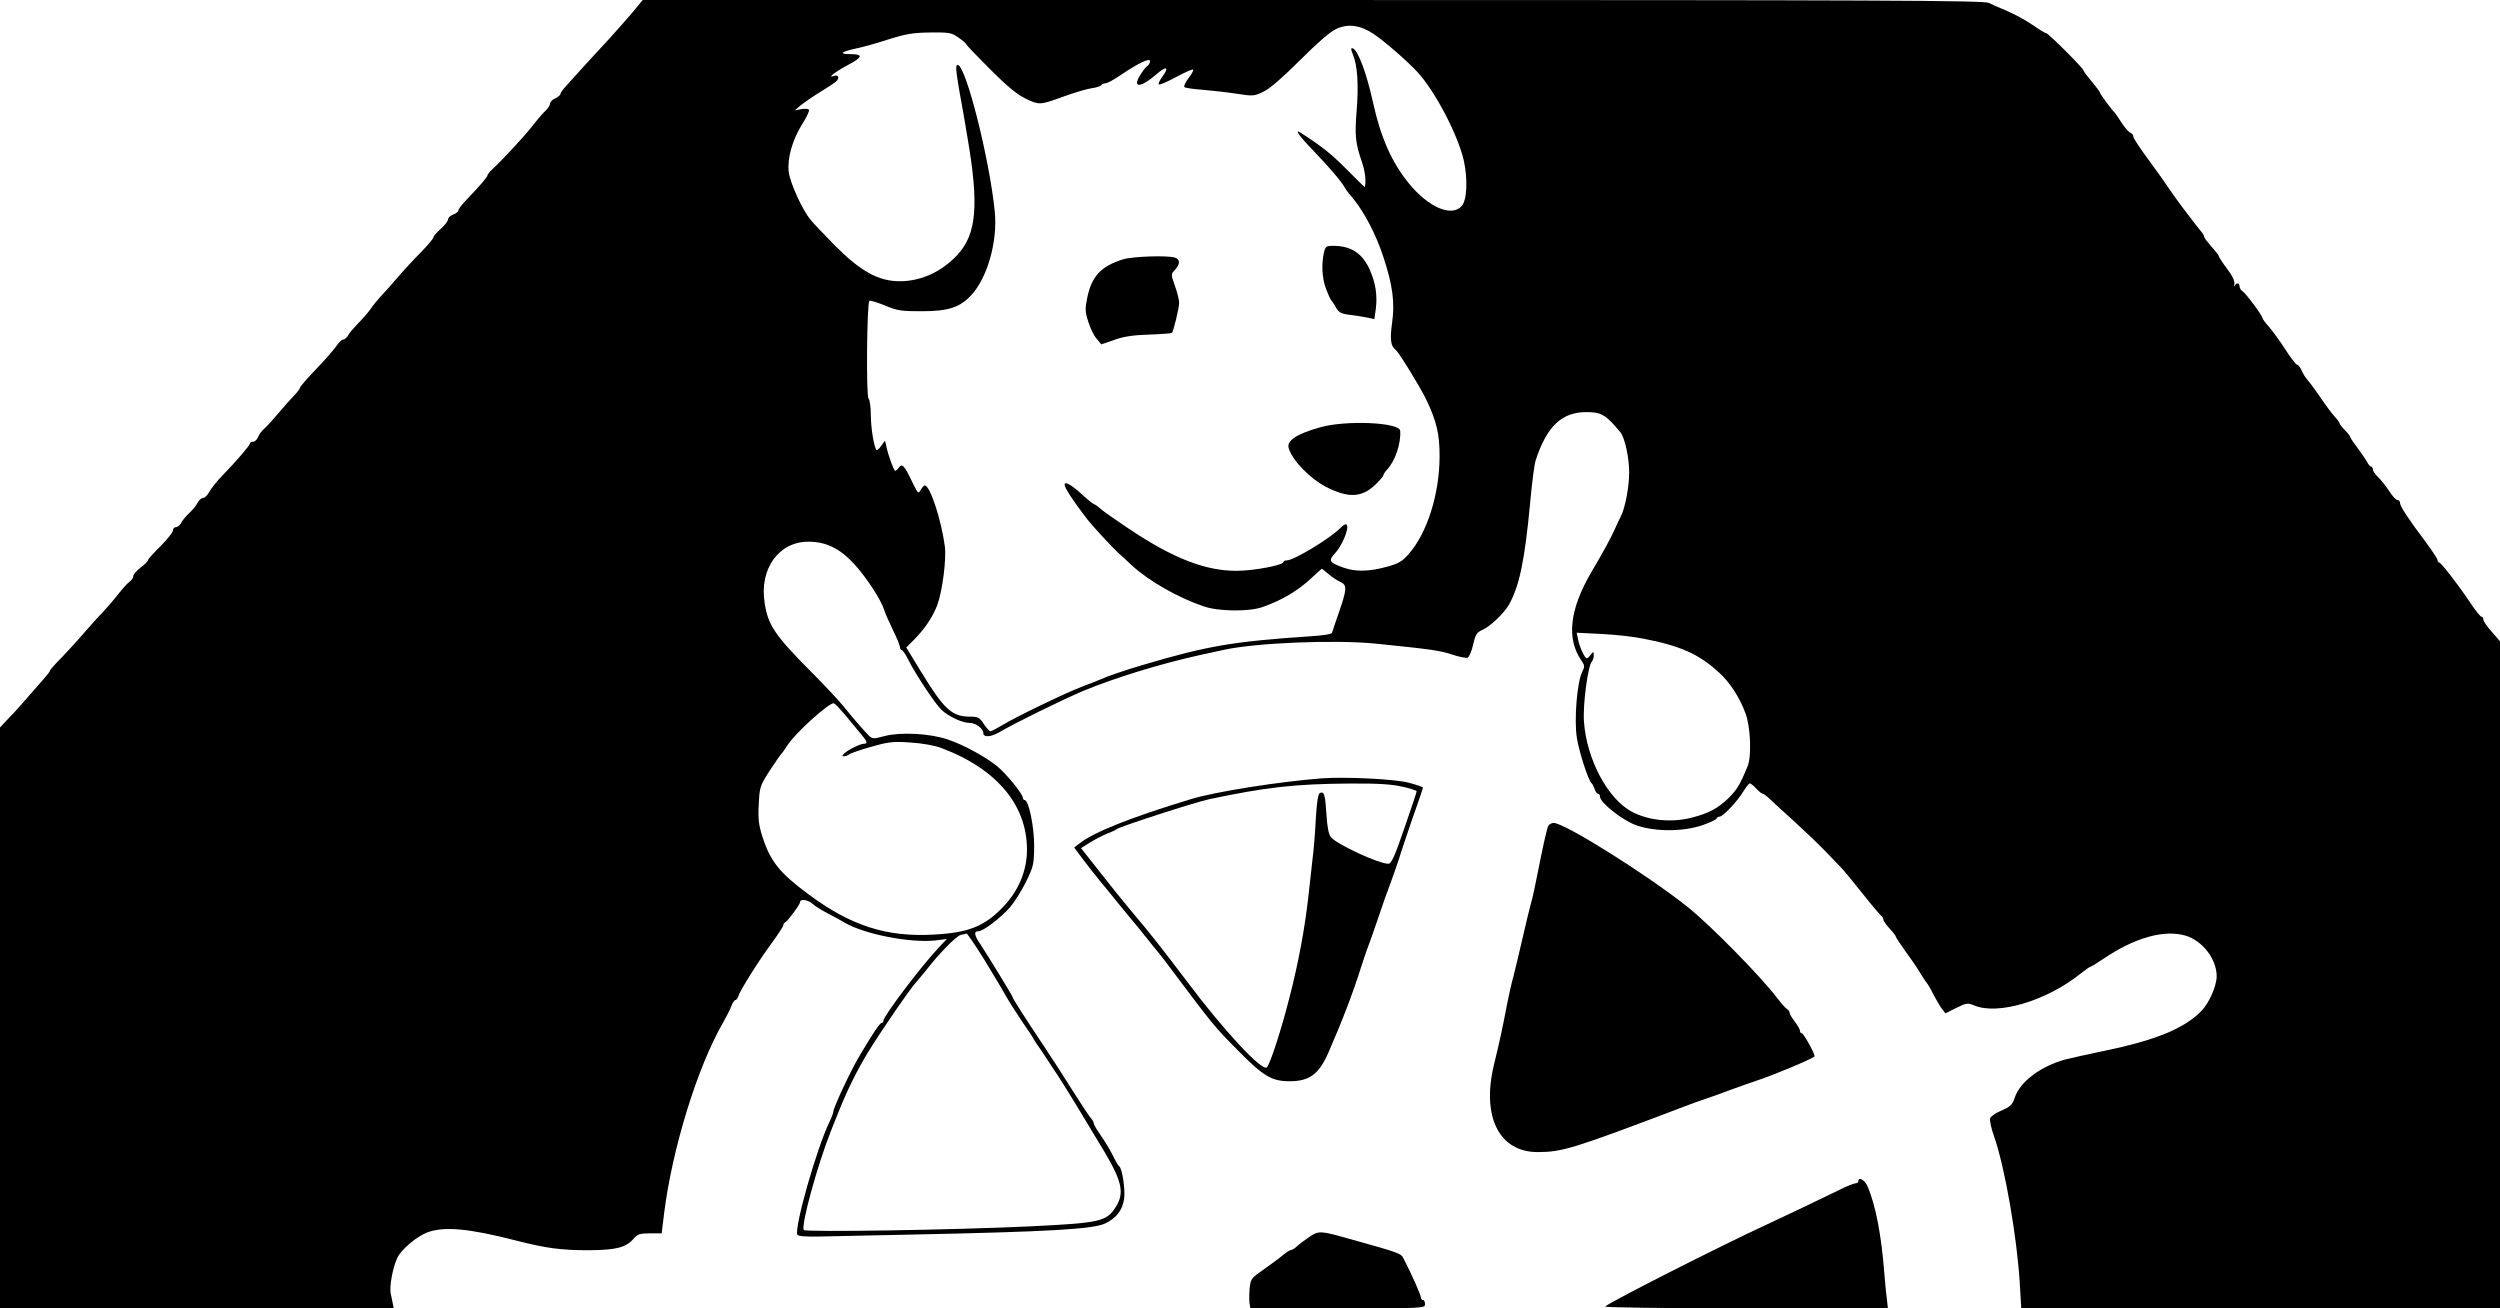 <?xml version="1.0" standalone="no"?>
<!DOCTYPE svg PUBLIC "-//W3C//DTD SVG 20010904//EN"
 "http://www.w3.org/TR/2001/REC-SVG-20010904/DTD/svg10.dtd">
<svg version="1.0" xmlns="http://www.w3.org/2000/svg"
 width="1200pt" height="628pt" viewBox="0 0 1200 628"
 preserveAspectRatio="xMidYMid meet">
<g transform="translate(0,628) scale(0.1,-0.1)"
fill="#000000" stroke="none">
<path d="M3033 6217 c-29 -34 -76 -87 -105 -119 -29 -31 -82 -89 -118 -128
-36 -40 -77 -85 -92 -102 -16 -17 -28 -34 -28 -39 0 -5 -11 -15 -25 -21 -14
-6 -25 -18 -25 -26 0 -8 -12 -26 -28 -40 -15 -15 -40 -45 -57 -67 -29 -39
-136 -155 -187 -203 -16 -14 -28 -29 -28 -33 0 -9 -37 -51 -102 -119 -21 -22
-38 -44 -38 -50 0 -6 -11 -15 -25 -20 -14 -5 -25 -16 -25 -24 0 -8 -16 -28
-35 -45 -19 -17 -35 -35 -35 -41 0 -5 -26 -36 -57 -68 -32 -32 -83 -87 -113
-122 -30 -35 -67 -77 -82 -92 -15 -16 -37 -43 -49 -61 -13 -18 -40 -49 -61
-70 -21 -22 -43 -47 -48 -58 -6 -10 -16 -19 -23 -19 -7 0 -22 -15 -34 -33 -13
-18 -56 -68 -98 -111 -41 -43 -75 -82 -75 -87 0 -4 -12 -21 -28 -37 -15 -15
-49 -54 -77 -87 -27 -32 -58 -66 -68 -74 -11 -9 -23 -26 -28 -38 -5 -13 -15
-23 -24 -23 -8 0 -15 -4 -15 -8 0 -9 -63 -83 -133 -155 -27 -28 -55 -63 -63
-79 -8 -15 -21 -28 -29 -28 -8 0 -19 -10 -26 -22 -6 -13 -23 -34 -38 -48 -15
-14 -33 -35 -40 -47 -6 -13 -18 -23 -26 -23 -8 0 -15 -7 -15 -16 0 -9 -27 -43
-60 -76 -33 -32 -60 -63 -60 -67 0 -5 -16 -21 -35 -35 -19 -15 -35 -33 -35
-41 0 -8 -8 -20 -18 -27 -10 -7 -35 -35 -57 -63 -21 -27 -55 -66 -74 -86 -20
-20 -58 -63 -86 -95 -27 -32 -76 -85 -107 -118 -32 -32 -58 -61 -58 -65 0 -4
-15 -23 -32 -42 -18 -20 -53 -60 -78 -89 -25 -29 -64 -73 -88 -97 l-42 -45 0
-1394 0 -1394 945 0 945 0 -5 25 c-3 14 -7 36 -10 49 -6 31 10 121 31 166 19
43 96 107 149 126 82 28 197 17 420 -40 149 -38 217 -47 352 -47 132 1 178 13
215 56 18 21 30 25 78 25 l56 0 12 98 c39 309 159 700 283 914 16 29 35 65 40
80 6 16 15 28 19 28 5 0 12 10 15 21 10 29 96 167 162 256 29 40 53 77 53 82
0 5 3 11 8 13 12 5 72 86 72 97 0 18 39 13 61 -8 11 -10 43 -30 72 -45 29 -15
66 -35 82 -45 97 -56 315 -98 435 -85 l55 7 -46 -49 c-82 -88 -259 -322 -259
-344 0 -6 -4 -10 -8 -10 -9 0 -39 -45 -107 -159 -40 -67 -125 -248 -125 -267
0 -5 -8 -28 -19 -50 -62 -129 -168 -503 -154 -540 3 -8 39 -11 121 -9 64 1
254 6 422 9 676 14 882 26 938 55 53 27 80 63 88 118 6 44 -10 148 -24 155 -4
2 -18 26 -31 53 -14 28 -40 71 -58 96 -18 26 -33 51 -33 57 0 6 -6 17 -13 24
-7 7 -44 63 -82 123 -38 61 -103 162 -145 225 -89 133 -150 228 -150 235 0 5
-119 199 -153 251 -31 44 -34 64 -11 64 23 0 106 63 151 114 21 24 56 79 77
122 37 75 39 84 40 174 0 92 -26 220 -46 220 -4 0 -8 5 -8 10 0 18 -77 113
-121 150 -57 47 -165 106 -241 131 -86 29 -226 36 -302 16 -57 -15 -59 -15
-80 7 -29 30 -74 82 -119 138 -21 26 -90 100 -155 165 -173 174 -206 223 -222
331 -25 162 68 292 210 292 85 0 151 -32 221 -108 59 -65 129 -172 144 -222 4
-14 23 -56 41 -94 19 -38 34 -75 34 -83 0 -7 4 -13 8 -13 5 0 19 -21 32 -47
33 -67 130 -213 160 -241 35 -32 99 -62 135 -62 29 0 65 -28 65 -49 0 -21 35
-19 74 3 68 41 315 162 406 200 155 64 367 129 560 172 41 9 93 20 115 25 156
34 529 49 725 30 267 -27 310 -33 368 -52 34 -12 69 -18 76 -16 8 3 20 31 27
63 11 48 17 58 43 70 37 15 104 79 128 120 51 89 77 215 103 494 8 91 20 181
26 200 54 165 126 233 246 232 70 0 92 -14 161 -97 21 -26 42 -121 42 -193 0
-70 -20 -173 -40 -210 -5 -10 -18 -37 -29 -62 -21 -46 -52 -104 -113 -207
-104 -178 -120 -318 -47 -424 16 -23 16 -29 4 -53 -25 -47 -40 -233 -26 -318
11 -69 56 -207 71 -218 4 -3 10 -15 14 -27 4 -13 12 -23 17 -23 5 0 9 -6 9
-14 0 -28 106 -112 171 -136 90 -33 229 -33 323 0 36 13 66 27 66 32 0 4 6 8
13 8 17 0 88 75 116 123 13 20 26 37 30 37 4 0 18 -11 31 -25 13 -14 27 -25
31 -25 5 0 21 -12 37 -28 16 -15 68 -63 117 -107 48 -44 113 -106 144 -138 31
-32 66 -68 77 -80 12 -12 59 -69 105 -127 46 -58 87 -106 91 -108 4 -2 8 -9 8
-15 0 -7 14 -26 30 -44 17 -18 30 -35 30 -39 0 -3 22 -36 48 -73 27 -36 59
-84 72 -106 13 -22 27 -42 30 -45 3 -3 17 -26 30 -53 14 -26 32 -57 41 -69
l17 -22 52 26 c48 24 55 25 86 12 114 -48 348 22 511 153 23 18 44 33 47 33 4
0 32 17 64 39 150 101 290 140 393 110 82 -25 149 -113 149 -195 0 -45 -35
-126 -71 -164 -80 -85 -222 -144 -474 -195 -71 -15 -152 -33 -180 -40 -119
-32 -219 -107 -244 -183 -12 -35 -21 -44 -63 -62 -27 -11 -52 -28 -55 -37 -4
-9 5 -51 20 -92 51 -147 109 -482 122 -703 l7 -118 1149 0 1149 0 0 1601 0
1601 -40 46 c-22 24 -40 51 -40 58 0 8 -4 14 -9 14 -5 0 -28 28 -51 63 -60 90
-143 197 -152 197 -4 0 -8 5 -8 12 0 6 -26 45 -57 87 -82 109 -123 171 -123
187 0 8 -6 14 -12 14 -7 0 -25 19 -40 43 -15 23 -39 53 -53 67 -14 13 -25 29
-25 37 0 7 -4 13 -8 13 -5 0 -14 10 -20 23 -7 12 -27 42 -46 67 -19 25 -35 49
-35 53 -1 4 -12 19 -26 33 -14 14 -25 28 -25 32 0 4 -11 19 -24 33 -13 14 -43
54 -67 90 -24 35 -52 73 -61 83 -10 11 -24 32 -30 48 -7 15 -17 28 -23 28 -5
1 -30 33 -55 72 -25 39 -60 87 -77 107 -18 20 -33 40 -33 44 0 12 -81 121 -97
130 -7 4 -13 15 -13 22 0 18 -16 20 -24 3 -3 -7 -4 -4 -1 8 3 13 -8 38 -35 74
-22 29 -40 57 -40 61 0 4 -16 24 -35 45 -19 22 -35 43 -35 47 0 4 -4 13 -10
20 -50 62 -133 172 -156 208 -16 24 -61 88 -101 142 -40 54 -73 104 -73 111 0
8 -7 16 -15 19 -8 4 -27 25 -42 49 -15 24 -30 45 -33 48 -14 13 -70 89 -70 95
0 3 -18 28 -40 54 -22 26 -40 50 -40 54 0 10 -168 177 -177 177 -5 0 -33 17
-63 38 -53 35 -89 54 -155 82 -16 6 -43 18 -58 26 -24 12 -500 14 -3245 14
l-3217 0 -52 -63z m3562 -101 c50 -34 156 -125 208 -181 84 -90 194 -300 223
-424 20 -92 16 -191 -10 -220 -49 -55 -162 -5 -256 112 -81 100 -133 219 -170
387 -31 141 -72 250 -97 258 -10 3 -9 -5 1 -30 22 -53 28 -143 18 -269 -10
-121 -6 -156 26 -249 15 -44 20 -93 13 -118 -1 -1 -40 38 -88 86 -75 75 -115
107 -220 175 -33 21 -6 -17 60 -85 72 -75 134 -146 151 -177 5 -8 14 -22 20
-29 6 -7 16 -18 21 -25 53 -64 112 -177 145 -280 45 -136 56 -219 42 -317 -11
-79 -7 -112 18 -130 15 -12 119 -181 147 -240 49 -103 63 -164 63 -269 0 -181
-59 -368 -147 -469 -32 -37 -49 -47 -108 -63 -84 -23 -148 -24 -205 -4 -70 25
-75 33 -42 69 33 35 68 118 57 136 -4 7 -16 2 -33 -16 -51 -51 -222 -154 -256
-154 -9 0 -16 -4 -16 -8 0 -15 -144 -42 -225 -42 -150 0 -304 60 -515 201 -63
42 -126 86 -139 98 -13 12 -27 21 -30 21 -3 0 -31 22 -61 50 -49 44 -80 61
-80 44 0 -16 42 -80 110 -168 24 -31 123 -138 150 -162 14 -12 42 -38 63 -58
82 -75 219 -154 346 -197 70 -24 216 -26 281 -3 96 34 170 78 239 143 24 23
45 41 46 41 1 0 15 -11 31 -25 16 -14 42 -31 57 -38 34 -15 33 -33 -8 -152
-16 -44 -29 -85 -31 -92 -2 -7 -40 -13 -101 -17 -373 -25 -494 -45 -808 -138
-82 -24 -172 -55 -200 -68 -11 -5 -51 -21 -89 -35 -79 -30 -319 -145 -387
-187 -25 -15 -50 -28 -55 -28 -5 0 -19 16 -32 35 -20 31 -27 35 -66 35 -87 0
-125 35 -237 219 l-69 113 38 38 c52 53 89 108 111 166 24 64 45 223 36 283
-17 127 -71 291 -96 291 -4 0 -13 -10 -20 -22 -11 -20 -13 -17 -40 38 -38 80
-49 91 -64 70 -7 -9 -15 -16 -18 -16 -6 0 -33 72 -42 115 l-7 30 -18 -25 c-10
-14 -21 -23 -23 -20 -12 14 -27 107 -27 167 0 38 -5 74 -11 80 -12 12 -8 457
4 469 3 3 36 -7 74 -22 61 -26 80 -28 178 -28 125 0 182 18 236 76 78 83 128
258 114 401 -24 247 -137 697 -177 705 -12 2 -11 -20 7 -125 13 -70 30 -168
38 -218 57 -330 45 -469 -48 -569 -76 -81 -174 -126 -276 -126 -102 0 -187 47
-309 169 -52 53 -106 109 -119 126 -40 47 -98 176 -105 229 -8 65 17 154 65
231 21 32 35 63 32 68 -3 5 -20 6 -37 3 l-31 -6 30 26 c17 13 57 41 90 61 33
20 68 43 77 51 21 17 13 36 -11 27 -35 -13 15 25 69 53 71 37 75 52 14 52 -60
0 -49 11 24 27 31 6 102 26 157 44 83 26 117 32 200 33 91 1 103 -1 135 -24
19 -13 37 -28 39 -34 2 -5 54 -59 115 -120 81 -81 127 -119 170 -140 65 -31
67 -31 185 12 47 17 104 34 128 38 24 3 46 10 49 15 3 5 12 9 20 9 8 0 41 17
72 39 88 59 142 85 142 67 0 -8 -6 -19 -13 -23 -7 -4 -23 -25 -35 -45 -38 -61
3 -60 76 3 51 45 67 39 30 -11 -12 -16 -19 -32 -16 -35 3 -4 41 12 83 35 42
23 80 39 82 36 3 -3 -7 -22 -22 -41 -15 -20 -24 -39 -20 -43 4 -4 43 -10 88
-13 45 -4 119 -12 163 -19 78 -12 84 -12 129 10 31 15 93 69 176 152 79 79
144 136 171 148 58 28 117 20 183 -24z m1290 -2901 c179 -34 269 -74 365 -162
52 -46 100 -120 128 -196 25 -65 30 -205 11 -254 -36 -88 -52 -114 -91 -153
-52 -50 -94 -73 -175 -94 -99 -26 -208 -15 -289 27 -116 61 -218 251 -231 433
-6 82 19 268 38 289 5 5 9 18 9 30 -1 19 -1 19 -14 3 -7 -10 -16 -18 -19 -18
-10 0 -34 51 -42 89 l-7 34 118 -6 c66 -3 155 -13 199 -22z m-3827 -368 c23
-29 56 -68 72 -87 33 -39 37 -50 17 -50 -18 0 -78 -30 -95 -47 -11 -11 -11
-13 0 -13 8 0 18 4 24 9 5 5 52 21 104 36 84 24 106 27 190 21 59 -4 116 -14
150 -27 273 -103 419 -285 409 -508 -5 -91 -43 -179 -111 -251 -91 -96 -167
-127 -336 -136 -228 -13 -399 43 -602 194 -138 102 -183 159 -220 275 -18 56
-22 86 -18 156 4 83 6 89 52 161 27 41 52 77 55 80 4 3 17 21 29 40 37 60 206
212 225 204 7 -3 31 -29 55 -57z m664 -1169 c41 -68 88 -145 103 -173 15 -27
52 -85 81 -128 30 -43 54 -80 54 -82 0 -2 15 -25 33 -50 17 -26 37 -54 42 -63
6 -10 24 -37 41 -62 31 -46 141 -227 228 -373 83 -141 94 -196 50 -263 -43
-67 -75 -74 -399 -90 -374 -18 -1090 -29 -1097 -18 -14 22 66 313 130 474 5
14 18 45 28 70 47 120 93 214 151 310 65 105 198 300 231 336 9 10 32 38 50
60 63 81 144 163 165 167 12 2 24 5 27 6 3 0 40 -54 82 -121z"/>
<path d="M6355 5068 c-13 -57 -9 -125 10 -175 10 -26 21 -50 24 -53 3 -3 14
-18 23 -35 14 -25 25 -31 65 -36 26 -3 64 -9 84 -13 l36 -8 7 50 c8 64 -1 124
-29 187 -35 79 -90 115 -175 115 -34 0 -38 -3 -45 -32z"/>
<path d="M5390 5035 c-105 -33 -150 -81 -171 -183 -11 -54 -11 -68 5 -117 9
-30 27 -67 40 -81 l22 -27 64 22 c44 16 93 23 167 25 57 2 106 6 108 8 8 7 35
122 35 145 0 13 -9 49 -20 80 -20 57 -20 57 0 78 26 28 25 51 -2 59 -42 11
-202 5 -248 -9z"/>
<path d="M6337 4229 c-114 -32 -163 -65 -151 -101 18 -59 102 -145 179 -185
105 -54 170 -52 234 8 22 21 41 43 41 47 0 5 8 17 18 28 39 42 67 124 63 186
-3 41 -261 52 -384 17z"/>
<path d="M6345 2544 c-206 -16 -512 -64 -629 -100 -287 -87 -466 -158 -535
-213 l-25 -19 44 -59 c24 -32 59 -76 77 -98 18 -22 70 -85 115 -141 46 -55 97
-117 113 -138 17 -21 37 -46 45 -56 8 -9 25 -30 37 -46 248 -330 234 -313 358
-439 119 -121 160 -145 245 -145 96 0 141 34 187 139 65 148 119 290 157 411
15 47 31 94 36 105 5 11 24 67 44 125 19 58 47 137 62 175 14 39 32 90 40 115
7 25 36 110 63 189 28 79 51 146 51 150 0 4 -31 14 -68 24 -68 18 -306 29
-417 21z m386 -40 c38 -8 69 -19 69 -22 0 -4 -26 -83 -59 -177 -47 -138 -62
-170 -77 -171 -43 -1 -244 91 -275 127 -11 13 -18 46 -22 109 -6 97 -11 112
-31 104 -9 -4 -15 -39 -20 -122 -3 -64 -10 -153 -16 -197 -5 -44 -14 -125 -20
-180 -17 -152 -47 -314 -91 -485 -39 -153 -92 -317 -108 -333 -22 -22 -206
175 -388 418 -112 148 -171 224 -267 337 -48 58 -96 117 -163 203 -5 6 -23 29
-41 52 l-33 42 43 27 c24 15 61 34 83 43 22 8 42 18 45 21 10 11 375 129 445
144 270 57 407 73 668 75 140 1 206 -3 258 -15z"/>
<path d="M7433 2318 c-6 -7 -24 -87 -42 -178 -18 -91 -36 -178 -42 -195 -5
-16 -23 -91 -40 -165 -17 -74 -37 -157 -44 -185 -8 -27 -22 -88 -31 -135 -19
-100 -34 -172 -64 -295 -58 -246 26 -414 209 -415 120 0 169 15 701 217 36 14
83 31 105 38 22 7 78 27 125 45 47 17 103 37 125 44 82 27 275 108 275 116 0
15 -53 110 -61 110 -5 0 -9 5 -9 12 0 6 -11 26 -25 44 -14 18 -25 37 -25 43 0
5 -6 14 -13 18 -7 4 -28 28 -47 53 -82 107 -321 350 -430 437 -198 157 -590
403 -643 403 -8 0 -19 -6 -24 -12z"/>
<path d="M8920 610 c0 -5 -6 -10 -14 -10 -8 0 -45 -15 -82 -34 -112 -54 -274
-132 -344 -164 -218 -100 -751 -371 -775 -393 -5 -5 273 -9 674 -9 l683 0 -6
53 c-4 28 -8 79 -11 112 -14 186 -42 332 -82 423 -13 29 -43 45 -43 22z"/>
<path d="M6285 343 c-22 -15 -49 -35 -59 -45 -11 -10 -24 -18 -29 -18 -5 0
-21 -10 -36 -22 -15 -13 -38 -31 -52 -40 -13 -10 -43 -31 -65 -47 -38 -27 -42
-35 -46 -78 -2 -26 -2 -58 0 -71 l4 -22 419 0 c412 0 419 0 419 20 0 11 -4 20
-10 20 -5 0 -10 6 -10 13 0 12 -47 117 -83 186 -12 25 -18 27 -262 95 -137 39
-145 39 -190 9z"/>
</g>
</svg>
